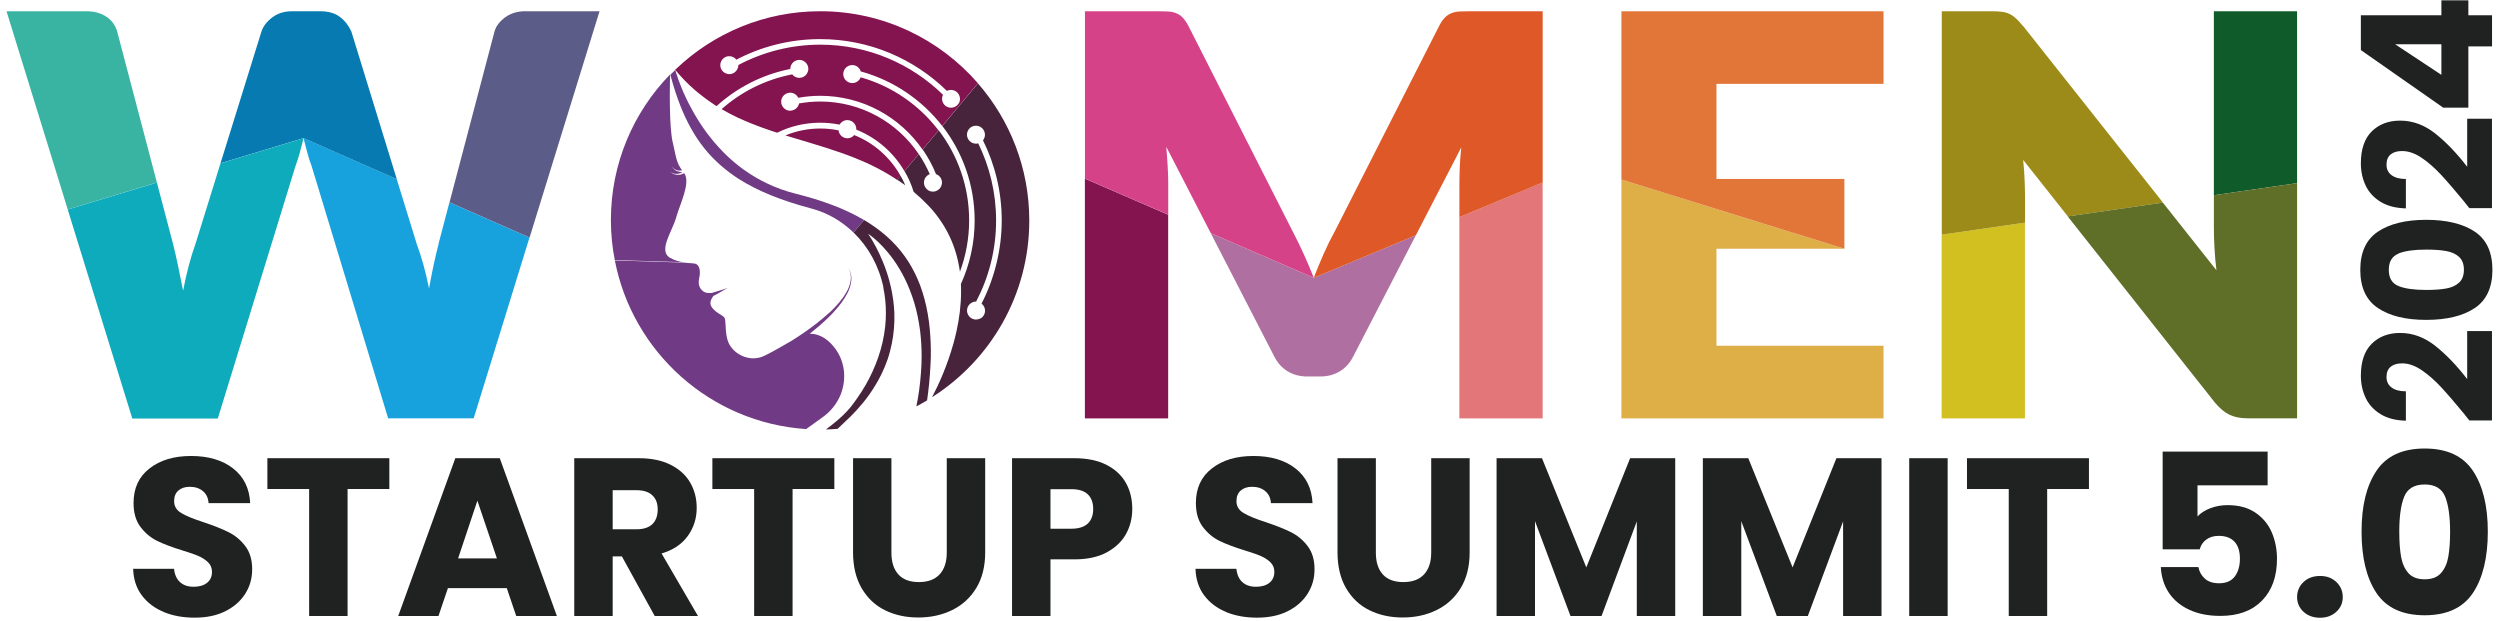 <svg width="306" height="76" viewBox="0 0 306 76" fill="none" xmlns="http://www.w3.org/2000/svg">
<path d="M53.681 29.872C53.477 30.669 53.273 31.515 53.079 32.418C52.884 33.322 52.7 34.285 52.515 35.305C52.107 33.274 51.601 31.466 51.008 29.862L48.559 21.921L37.148 16.896C37.304 17.538 37.469 18.15 37.625 18.724C37.78 19.307 37.955 19.832 38.14 20.318L47.509 51.206H57.977L64.81 29.075L55.013 24.759L53.671 29.862L53.681 29.872Z" fill="#18A2DD"/>
<path d="M43.01 3.873C42.689 3.144 42.222 2.541 41.61 2.075C40.998 1.608 40.181 1.375 39.18 1.375H35.759C34.797 1.375 33.99 1.628 33.31 2.143C32.639 2.658 32.202 3.231 31.998 3.873L26.992 19.978L37.159 16.907L48.569 21.931L43.01 3.873Z" fill="#067AB1"/>
<path d="M14.346 3.873C14.142 3.124 13.704 2.512 13.034 2.055C12.363 1.599 11.527 1.375 10.516 1.375H0.797L8.291 25.635L19.205 22.34L14.346 3.873Z" fill="#39B4A3"/>
<path d="M64.286 1.375C63.324 1.375 62.507 1.628 61.827 2.123C61.147 2.629 60.709 3.202 60.525 3.863L55.023 24.76L64.821 29.075L73.383 1.375H64.286Z" fill="#5C5C89"/>
<path d="M23.918 29.872C23.325 31.534 22.82 33.439 22.411 35.587C22.207 34.537 22.003 33.526 21.799 32.564C21.595 31.592 21.391 30.698 21.187 29.882L19.204 22.349L8.289 25.644L16.191 51.225H26.659L36.164 20.337C36.349 19.861 36.514 19.326 36.679 18.743C36.835 18.16 37 17.548 37.156 16.916L26.989 19.987L23.918 29.882V29.872Z" fill="#0EABBC"/>
<path d="M178.625 51.216H188.821V22.32L178.625 26.577V51.216Z" fill="#E37678"/>
<path d="M132.789 51.216H142.985V26.286L132.789 21.863V51.216Z" fill="#841450"/>
<path d="M148.195 28.539L155.981 43.653C156.389 44.45 156.943 45.052 157.643 45.47C158.333 45.879 159.13 46.083 160.014 46.083H161.589C162.473 46.083 163.27 45.879 163.96 45.47C164.65 45.062 165.214 44.459 165.622 43.653L173.301 28.792L160.801 34.001L148.195 28.539Z" fill="#AF6FA0"/>
<path d="M179.991 1.375C179.485 1.375 179.048 1.385 178.679 1.404C178.3 1.424 177.969 1.492 177.668 1.608C177.367 1.725 177.104 1.9 176.861 2.143C176.618 2.386 176.385 2.716 176.161 3.154L163.371 28.327C162.894 29.192 162.438 30.106 162.02 31.058C161.592 32.02 161.193 33.002 160.805 34.003L173.304 28.794L178.863 18.034C178.776 18.831 178.708 19.618 178.679 20.396C178.65 21.173 178.63 21.893 178.63 22.554V26.577L188.826 22.33V1.375H180.001H179.991Z" fill="#DE5927"/>
<path d="M159.593 31.136C159.175 30.203 158.728 29.299 158.281 28.434L145.452 3.154C145.218 2.716 144.985 2.386 144.752 2.143C144.518 1.9 144.246 1.725 143.945 1.608C143.644 1.492 143.313 1.424 142.934 1.404C142.555 1.385 142.118 1.375 141.622 1.375H132.797V21.863L142.993 26.276V22.544C142.993 21.883 142.973 21.164 142.925 20.376C142.876 19.589 142.827 18.782 142.75 17.966L148.202 28.541L160.808 34.003C160.419 33.021 160.021 32.069 159.593 31.126V31.136Z" fill="#D64287"/>
<path d="M198.461 51.215H230.545V42.321H210.095V30.444H225.753L198.461 21.979V51.215Z" fill="#DEAF47"/>
<path d="M210.095 21.902V10.268H230.545V1.375H198.461V21.98L225.753 30.446V21.902H210.095Z" fill="#E27638"/>
<path d="M281.162 1.375H270.977V23.895L281.162 22.418V1.375Z" fill="#105B2A"/>
<path d="M237.656 51.216H247.852V27.248L237.656 28.725V51.216Z" fill="#D2C020"/>
<path d="M247.586 3.154C247.265 2.765 246.983 2.454 246.73 2.23C246.478 2.007 246.215 1.822 245.943 1.696C245.671 1.569 245.36 1.482 245.02 1.443C244.68 1.394 244.252 1.375 243.756 1.375H237.672V28.725L247.868 27.248V24.497C247.868 23.768 247.848 22.991 247.819 22.155C247.79 21.319 247.722 20.464 247.634 19.57L253.106 26.49L264.75 24.799L247.605 3.154H247.586Z" fill="#9C8B18"/>
<path d="M270.979 23.893V27.742C270.979 28.539 270.999 29.395 271.047 30.289C271.096 31.193 271.174 32.116 271.29 33.078L264.73 24.797L253.086 26.488L271.115 49.29C271.708 50 272.311 50.495 272.914 50.777C273.516 51.059 274.265 51.205 275.149 51.205H281.165V22.416L270.97 23.893H270.979Z" fill="#5F6F27"/>
<path d="M82.063 31.602C81.995 31.563 81.937 31.515 81.869 31.466C81.276 31 81.363 30.251 81.645 29.415C81.801 28.978 82.005 28.511 82.209 28.045C82.423 27.569 82.627 27.083 82.753 26.645C83.21 24.993 84.58 22.359 83.745 21.193C83.618 21.261 83.482 21.319 83.346 21.358C83.249 21.387 83.152 21.397 83.054 21.397C82.918 21.397 82.772 21.397 82.636 21.358C82.539 21.338 82.452 21.299 82.364 21.261C82.238 21.193 82.121 21.115 82.005 21.037C82.131 21.105 82.257 21.173 82.384 21.212C82.471 21.241 82.559 21.27 82.646 21.28C82.802 21.299 82.957 21.28 83.103 21.241C83.161 21.222 83.229 21.222 83.288 21.193C83.385 21.154 83.472 21.105 83.56 21.047C83.453 21.056 83.356 21.066 83.249 21.047C83.22 21.047 83.2 21.037 83.181 21.027C82.996 20.998 82.811 20.94 82.656 20.833C82.617 20.804 82.578 20.765 82.539 20.736C82.413 20.629 82.316 20.503 82.219 20.366C82.325 20.483 82.432 20.6 82.549 20.687C82.588 20.716 82.636 20.745 82.685 20.765C82.85 20.852 83.035 20.891 83.22 20.882H83.239C83.317 20.882 83.404 20.862 83.482 20.843C83.424 20.765 83.365 20.677 83.317 20.6C83.132 20.318 82.996 20.055 82.899 19.764C82.695 19.19 82.607 18.52 82.335 17.392C82.228 16.965 82.16 16.333 82.102 15.614C82.073 15.244 82.053 14.846 82.034 14.438C81.956 12.542 81.985 10.424 82.005 9.539C82.005 9.277 82.005 9.131 82.005 9.121C77.534 13.728 74.773 20.007 74.773 26.937C74.773 28.618 74.939 30.251 75.25 31.835L83.608 32.088C83.375 32.059 83.122 32.01 82.879 31.933C82.598 31.845 82.316 31.728 82.053 31.553L82.063 31.602Z" fill="#703A85"/>
<path d="M98.672 52.517C99.508 51.914 100.256 51.39 100.907 50.904C101.063 50.787 101.209 50.661 101.354 50.525C101.811 50.097 102.2 49.621 102.501 49.096C102.637 48.853 102.764 48.61 102.871 48.357C103.221 47.502 103.376 46.579 103.318 45.665C103.308 45.432 103.279 45.198 103.23 44.975C103.046 43.954 102.569 42.973 101.811 42.166C101.763 42.117 101.714 42.059 101.665 42.001C101.481 41.816 101.286 41.66 101.092 41.515C100.451 41.058 99.77 40.834 99.109 40.854C99.897 40.232 100.655 39.581 101.374 38.881C101.539 38.725 101.695 38.57 101.85 38.404C101.947 38.307 102.035 38.2 102.132 38.093C102.754 37.413 103.327 36.675 103.745 35.848C103.979 35.372 104.154 34.857 104.202 34.322C104.261 33.788 104.124 33.253 103.852 32.796C104.095 33.263 104.202 33.797 104.124 34.313C104.056 34.828 103.862 35.314 103.6 35.771C103.084 36.665 102.394 37.442 101.646 38.152L101.627 38.171C101.354 38.424 101.073 38.667 100.791 38.9C99.79 39.755 98.721 40.523 97.622 41.243C97.36 41.418 97.097 41.583 96.835 41.748C96.825 41.748 96.806 41.758 96.796 41.767C95.824 42.312 94.872 42.905 93.608 43.527C93.472 43.595 93.346 43.643 93.21 43.692C92.772 43.838 92.325 43.886 91.907 43.847C90.809 43.74 89.847 43.089 89.361 42.302C89.332 42.244 89.293 42.195 89.263 42.137C89.098 41.816 88.991 41.456 88.933 41.106C88.748 40.096 88.865 39.095 88.651 38.852C88.369 38.521 87.669 38.327 87.145 37.637C86.717 37.073 87.125 36.49 87.32 36.218C87.495 36.14 87.747 36.004 88.01 35.848C88.214 35.732 88.428 35.615 88.612 35.498C88.797 35.392 88.953 35.294 89.069 35.226C88.943 35.285 88.758 35.353 88.554 35.421C88.33 35.489 88.087 35.566 87.854 35.635C87.563 35.722 87.29 35.8 87.115 35.858C86.824 35.858 86.406 35.936 86.007 35.605C85.444 35.129 85.473 34.526 85.599 33.943C85.726 33.36 85.697 32.612 85.249 32.34C84.997 32.184 84.355 32.233 83.617 32.136L75.258 31.883C77.435 43.128 86.979 51.74 98.662 52.517H98.672Z" fill="#703A85"/>
<path d="M119.715 10.19L115.342 15.418C117.82 18.616 119.297 22.63 119.297 26.985C119.297 29.755 118.695 32.389 117.616 34.76C117.635 35.061 117.635 35.353 117.635 35.654C117.635 37.346 117.422 38.998 117.072 40.553C116.965 41.058 116.838 41.554 116.702 42.04C116.314 43.42 115.857 44.693 115.4 45.801C114.924 46.948 114.457 47.91 114.078 48.62C121.232 44.081 125.984 36.092 125.984 26.994C125.984 20.57 123.613 14.699 119.696 10.199L119.715 10.19ZM119.978 38.978C119.822 39.066 119.647 39.114 119.463 39.114C119.317 39.114 119.171 39.085 119.045 39.027C118.821 38.94 118.637 38.774 118.52 38.57C118.423 38.405 118.364 38.22 118.364 38.016C118.364 37.734 118.471 37.472 118.646 37.277C118.85 37.054 119.142 36.908 119.463 36.908C119.463 36.908 119.472 36.908 119.482 36.908C121.037 33.934 121.922 30.561 121.922 26.985C121.922 23.602 121.134 20.405 119.735 17.547C119.647 17.567 119.56 17.586 119.463 17.586C119.103 17.586 118.782 17.411 118.578 17.139C118.442 16.954 118.355 16.731 118.355 16.488C118.355 16.177 118.491 15.895 118.695 15.691C118.86 15.525 119.084 15.428 119.327 15.399C119.365 15.399 119.404 15.389 119.453 15.389C119.89 15.389 120.269 15.642 120.444 16.011C120.512 16.157 120.561 16.313 120.561 16.488C120.561 16.75 120.464 16.983 120.318 17.178C121.786 20.142 122.612 23.466 122.612 26.994C122.612 30.523 121.718 34.109 120.143 37.161C120.396 37.365 120.571 37.676 120.571 38.026C120.571 38.444 120.328 38.813 119.988 38.998L119.978 38.978Z" fill="#47243C"/>
<path d="M100.398 1.375C93.555 1.375 87.345 4.067 82.748 8.441H82.728L82.709 8.48C82.689 8.499 82.66 8.519 82.641 8.548C82.641 8.548 82.65 8.558 82.66 8.567C83.409 9.471 84.196 10.278 85.012 10.988C85.187 11.143 85.372 11.289 85.547 11.435C86.169 11.94 86.8 12.397 87.452 12.825C87.539 12.883 87.617 12.931 87.704 12.99C90.202 10.725 93.303 9.121 96.734 8.441C96.734 8.441 96.734 8.441 96.734 8.431C96.734 7.819 97.23 7.333 97.832 7.333C97.852 7.333 97.861 7.333 97.881 7.333C98.367 7.352 98.775 7.693 98.901 8.149C98.921 8.237 98.94 8.334 98.94 8.431C98.94 8.577 98.911 8.723 98.853 8.849C98.716 9.18 98.435 9.423 98.085 9.5C98.007 9.52 97.919 9.53 97.832 9.53C97.482 9.53 97.171 9.364 96.967 9.102C93.692 9.734 90.727 11.23 88.326 13.359C88.647 13.544 88.978 13.728 89.308 13.903C89.94 14.234 90.572 14.535 91.223 14.807C91.476 14.914 91.719 15.021 91.971 15.118C92.797 15.449 93.643 15.76 94.498 16.042C94.712 16.11 94.916 16.178 95.13 16.246C96.714 15.458 98.503 15.021 100.388 15.021C101.205 15.021 101.992 15.099 102.76 15.254C102.954 14.924 103.304 14.7 103.712 14.7C104.325 14.7 104.811 15.196 104.811 15.799C104.811 15.818 104.811 15.838 104.811 15.867C107.289 16.858 109.369 18.666 110.701 20.95L112.45 18.86C109.836 14.982 105.403 12.426 100.388 12.426C99.504 12.426 98.639 12.513 97.803 12.659C97.715 13.116 97.336 13.466 96.87 13.534C96.821 13.534 96.773 13.553 96.714 13.553C96.374 13.553 96.073 13.398 95.869 13.145C95.723 12.97 95.626 12.747 95.616 12.494C95.616 12.475 95.616 12.465 95.616 12.445C95.616 11.95 95.947 11.532 96.403 11.396C96.501 11.367 96.607 11.347 96.714 11.347C97.152 11.347 97.531 11.6 97.706 11.969C98.581 11.814 99.475 11.726 100.388 11.726C105.578 11.726 110.166 14.331 112.917 18.306L114.88 15.964C112.518 12.863 109.194 10.55 105.345 9.462C105.19 9.87 104.791 10.171 104.315 10.171C104.218 10.171 104.13 10.152 104.043 10.132C103.567 10.006 103.217 9.578 103.217 9.073C103.217 9.044 103.217 9.024 103.217 8.995C103.236 8.742 103.333 8.519 103.489 8.334C103.693 8.111 103.984 7.965 104.305 7.965C104.383 7.965 104.451 7.965 104.529 7.984C104.927 8.062 105.238 8.363 105.355 8.742C109.359 9.841 112.839 12.222 115.327 15.419L119.701 10.191C115.016 4.796 108.105 1.375 100.398 1.375ZM117.349 12.64C117.232 12.844 117.047 13.009 116.824 13.097C116.697 13.155 116.552 13.184 116.406 13.184C116.095 13.184 115.813 13.058 115.619 12.854C115.424 12.659 115.308 12.387 115.308 12.086C115.308 11.911 115.356 11.746 115.424 11.6C111.546 7.809 106.239 5.467 100.408 5.467C96.792 5.467 93.381 6.371 90.377 7.955C90.377 7.955 90.377 7.955 90.377 7.965C90.377 8.354 90.173 8.694 89.862 8.898C89.687 9.005 89.493 9.073 89.269 9.073C89.075 9.073 88.89 9.014 88.725 8.927C88.521 8.81 88.346 8.626 88.249 8.402C88.19 8.266 88.161 8.12 88.161 7.974C88.161 7.625 88.326 7.314 88.589 7.109C88.774 6.964 89.007 6.876 89.26 6.876C89.609 6.876 89.93 7.041 90.125 7.304C93.196 5.7 96.685 4.787 100.388 4.787C106.414 4.787 111.896 7.207 115.9 11.124C116.046 11.046 116.211 11.007 116.396 11.007C116.834 11.007 117.213 11.26 117.388 11.629C117.456 11.775 117.504 11.93 117.504 12.105C117.504 12.309 117.446 12.504 117.349 12.669V12.64Z" fill="#841450"/>
<path d="M114.55 21.308C114.987 21.454 115.299 21.863 115.299 22.349C115.299 22.407 115.299 22.465 115.279 22.523C115.25 22.689 115.192 22.834 115.104 22.971C114.958 23.175 114.754 23.33 114.502 23.408C114.404 23.437 114.297 23.456 114.19 23.456C113.782 23.456 113.432 23.233 113.248 22.912C113.151 22.747 113.092 22.562 113.092 22.349C113.092 21.872 113.393 21.474 113.802 21.318C113.432 20.453 112.976 19.637 112.46 18.859L110.711 20.949C111.177 21.736 111.557 22.582 111.829 23.476C111.848 23.495 111.877 23.515 111.897 23.534C112.47 24.02 113.034 24.545 113.588 25.119C114.103 25.653 114.55 26.197 114.949 26.761C115.192 27.101 115.415 27.451 115.629 27.801C115.853 28.18 116.057 28.569 116.241 28.958C116.902 30.357 117.291 31.805 117.495 33.263C118.224 31.3 118.623 29.181 118.623 26.965C118.623 22.825 117.233 19.015 114.9 15.953L112.937 18.296C113.578 19.229 114.132 20.23 114.56 21.299L114.55 21.308Z" fill="#47243C"/>
<path d="M104.56 16.527C104.355 16.77 104.054 16.926 103.724 16.926C103.16 16.926 102.703 16.498 102.635 15.954C101.916 15.808 101.167 15.73 100.4 15.73C98.893 15.73 97.445 16.032 96.133 16.576C98.271 17.237 100.448 17.84 102.587 18.578C103.306 18.821 104.015 19.084 104.715 19.366C106.474 20.065 108.185 20.93 109.827 22.029L110.236 21.543C108.982 19.288 106.98 17.499 104.56 16.537V16.527Z" fill="#841450"/>
<path d="M110.8 22.67C110.635 22.272 110.45 21.893 110.236 21.523L109.828 22.009C110.149 22.223 110.479 22.437 110.79 22.67H110.8Z" fill="#47243C"/>
<path d="M91.026 20.764C90.831 20.628 90.656 20.482 90.472 20.346C89.762 19.792 89.111 19.209 88.518 18.607C88.353 18.441 88.188 18.266 88.032 18.091C87.313 17.314 86.671 16.507 86.117 15.71C85.972 15.506 85.835 15.302 85.709 15.107C85.165 14.272 84.708 13.465 84.319 12.707C84.203 12.473 84.086 12.25 83.989 12.036C83.133 10.238 82.745 8.887 82.657 8.586C82.657 8.576 82.657 8.557 82.657 8.547C82.453 8.741 82.259 8.955 82.055 9.159C82.084 9.256 82.103 9.344 82.132 9.441C82.463 10.675 82.832 11.822 83.26 12.901C83.357 13.154 83.454 13.397 83.561 13.64C83.96 14.563 84.397 15.428 84.883 16.235C85.009 16.449 85.145 16.663 85.281 16.876C85.865 17.761 86.516 18.577 87.245 19.326C87.41 19.501 87.585 19.666 87.76 19.831C88.392 20.424 89.072 20.978 89.811 21.493C90.005 21.629 90.2 21.756 90.394 21.882C92.736 23.379 95.652 24.555 99.326 25.527C101.319 26.052 103.049 27.091 104.468 28.462L105.751 26.926C103.301 25.478 100.454 24.477 97.392 23.709C94.904 23.087 92.804 22.037 91.035 20.764H91.026Z" fill="#703A85"/>
<path d="M108.111 35.168C108.169 35.43 108.218 35.702 108.257 35.975C108.412 36.985 108.471 38.045 108.412 39.124C108.393 39.415 108.374 39.707 108.344 39.998C108.208 41.233 107.926 42.496 107.489 43.76C107.392 44.051 107.275 44.343 107.159 44.635C106.721 45.723 106.177 46.812 105.487 47.891C105.312 48.172 105.118 48.454 104.923 48.736C104.67 49.096 104.408 49.455 104.126 49.815C103.98 49.99 103.825 50.175 103.66 50.35C102.97 51.098 102.075 51.827 101.094 52.566C101.57 52.556 102.056 52.527 102.523 52.488C103.047 52.002 103.582 51.496 104.126 50.962C104.359 50.729 104.583 50.495 104.797 50.262C105.37 49.64 105.885 49.018 106.333 48.386C106.546 48.085 106.76 47.784 106.945 47.482C107.693 46.316 108.238 45.15 108.636 44.003C108.743 43.692 108.84 43.381 108.918 43.079C109.277 41.758 109.443 40.465 109.472 39.24C109.472 38.949 109.472 38.657 109.472 38.365C109.433 37.258 109.277 36.198 109.064 35.226C109.005 34.954 108.937 34.682 108.869 34.419C107.926 30.921 106.245 28.607 106.245 28.607C106.245 28.607 108.257 29.871 110.045 32.825C110.181 33.039 110.308 33.263 110.434 33.506C110.871 34.312 111.289 35.226 111.639 36.247C111.727 36.499 111.814 36.752 111.892 37.014C112.213 38.064 112.456 39.221 112.621 40.494C112.66 40.766 112.689 41.048 112.708 41.33C112.796 42.341 112.835 43.42 112.786 44.576C112.776 44.868 112.757 45.159 112.738 45.461C112.689 46.199 112.611 46.967 112.504 47.764C112.417 48.406 112.3 49.067 112.164 49.737C112.611 49.504 113.049 49.271 113.476 49.008C113.573 48.299 113.661 47.609 113.729 46.938C113.807 46.141 113.855 45.373 113.894 44.635C113.904 44.333 113.923 44.022 113.933 43.721C113.953 42.516 113.904 41.388 113.807 40.329C113.778 40.028 113.748 39.717 113.71 39.425C113.535 38.084 113.262 36.859 112.903 35.732C112.815 35.45 112.718 35.178 112.621 34.915C112.232 33.885 111.766 32.952 111.231 32.096C111.085 31.863 110.93 31.64 110.774 31.416C109.443 29.531 107.722 28.092 105.759 26.926L104.476 28.461C106.284 30.211 107.577 32.534 108.131 35.178L108.111 35.168Z" fill="#47243C"/>
<path d="M20.039 74.901C18.921 74.445 18.027 73.764 17.356 72.87C16.686 71.976 16.336 70.887 16.297 69.624H21.302C21.38 70.343 21.623 70.887 22.041 71.257C22.459 71.636 23.013 71.82 23.693 71.82C24.374 71.82 24.937 71.665 25.346 71.334C25.744 71.014 25.948 70.567 25.948 70.003C25.948 69.527 25.783 69.128 25.462 68.817C25.142 68.506 24.743 68.253 24.276 68.049C23.81 67.845 23.139 67.622 22.284 67.359C21.04 66.97 20.019 66.591 19.232 66.203C18.445 65.814 17.765 65.25 17.201 64.502C16.627 63.753 16.346 62.772 16.346 61.557C16.346 59.759 16.997 58.349 18.299 57.338C19.602 56.318 21.293 55.812 23.392 55.812C25.491 55.812 27.231 56.318 28.534 57.338C29.836 58.359 30.536 59.768 30.623 61.586H25.53C25.491 60.964 25.268 60.468 24.84 60.118C24.422 59.759 23.878 59.584 23.217 59.584C22.644 59.584 22.187 59.739 21.837 60.04C21.487 60.342 21.312 60.779 21.312 61.343C21.312 61.965 21.604 62.451 22.197 62.801C22.78 63.151 23.703 63.53 24.947 63.928C26.191 64.346 27.212 64.754 27.989 65.143C28.767 65.532 29.447 66.086 30.011 66.825C30.575 67.553 30.866 68.506 30.866 69.663C30.866 70.819 30.584 71.762 30.03 72.656C29.467 73.55 28.66 74.27 27.601 74.804C26.541 75.339 25.278 75.601 23.829 75.601C22.381 75.601 21.157 75.368 20.029 74.911L20.039 74.901Z" fill="#202121"/>
<path d="M47.656 56.084V59.855H42.543V75.397H37.839V59.855H32.727V56.084H47.665H47.656Z" fill="#202121"/>
<path d="M62.038 71.985H54.827L53.67 75.397H48.742L55.73 56.084H61.173L68.162 75.397H63.185L62.029 71.985H62.038ZM60.823 68.35L58.432 61.284L56.071 68.35H60.833H60.823Z" fill="#202121"/>
<path d="M80.135 75.397L76.121 68.107H74.993V75.397H70.289V56.084H78.181C79.707 56.084 81 56.346 82.069 56.881C83.138 57.416 83.945 58.145 84.479 59.068C85.014 59.991 85.276 61.021 85.276 62.159C85.276 63.442 84.917 64.588 84.188 65.599C83.459 66.61 82.4 67.32 80.98 67.747L85.432 75.397H80.125H80.135ZM74.993 64.783H77.909C78.774 64.783 79.416 64.569 79.853 64.151C80.281 63.733 80.504 63.131 80.504 62.363C80.504 61.595 80.29 61.051 79.853 60.633C79.425 60.215 78.774 60.001 77.909 60.001H74.993V64.783Z" fill="#202121"/>
<path d="M102.124 56.084V59.855H97.012V75.397H92.308V59.855H87.195V56.084H102.134H102.124Z" fill="#202121"/>
<path d="M109.109 56.084V67.64C109.109 68.797 109.39 69.681 109.964 70.313C110.528 70.935 111.363 71.246 112.471 71.246C113.579 71.246 114.415 70.935 114.999 70.313C115.582 69.691 115.883 68.797 115.883 67.64V56.084H120.587V67.611C120.587 69.332 120.218 70.79 119.489 71.985C118.76 73.18 117.769 74.075 116.534 74.677C115.3 75.28 113.92 75.581 112.394 75.581C110.868 75.581 109.507 75.28 108.312 74.687C107.106 74.094 106.164 73.19 105.464 71.995C104.764 70.79 104.414 69.332 104.414 67.611V56.084H109.118H109.109Z" fill="#202121"/>
<path d="M137.822 65.366C137.307 66.289 136.52 67.038 135.461 67.611C134.401 68.185 133.079 68.466 131.495 68.466H128.579V75.397H123.875V56.084H131.495C133.031 56.084 134.333 56.346 135.402 56.881C136.462 57.416 137.259 58.145 137.793 59.078C138.328 60.011 138.59 61.09 138.59 62.295C138.59 63.412 138.337 64.433 137.822 65.366ZM133.147 64.083C133.585 63.665 133.808 63.062 133.808 62.295C133.808 61.527 133.585 60.924 133.147 60.506C132.71 60.088 132.039 59.875 131.135 59.875H128.579V64.715H131.135C132.03 64.715 132.7 64.501 133.147 64.083Z" fill="#202121"/>
<path d="M150.07 74.901C148.952 74.445 148.058 73.764 147.388 72.87C146.717 71.976 146.367 70.887 146.328 69.624H151.334C151.411 70.343 151.654 70.887 152.072 71.257C152.49 71.636 153.044 71.82 153.725 71.82C154.405 71.82 154.969 71.665 155.377 71.334C155.775 71.014 155.98 70.567 155.98 70.003C155.98 69.527 155.814 69.128 155.494 68.817C155.173 68.506 154.774 68.253 154.308 68.049C153.841 67.845 153.171 67.622 152.315 67.359C151.071 66.97 150.051 66.591 149.263 66.203C148.476 65.814 147.796 65.25 147.232 64.502C146.659 63.753 146.377 62.772 146.377 61.557C146.377 59.759 147.028 58.349 148.33 57.338C149.633 56.318 151.324 55.812 153.423 55.812C155.523 55.812 157.262 56.318 158.565 57.338C159.867 58.359 160.567 59.768 160.655 61.586H155.562C155.523 60.964 155.299 60.468 154.871 60.118C154.454 59.759 153.909 59.584 153.248 59.584C152.675 59.584 152.218 59.739 151.868 60.04C151.518 60.342 151.343 60.779 151.343 61.343C151.343 61.965 151.635 62.451 152.228 62.801C152.811 63.151 153.734 63.53 154.978 63.928C156.222 64.346 157.243 64.754 158.021 65.143C158.798 65.532 159.478 66.086 160.042 66.825C160.606 67.553 160.898 68.506 160.898 69.663C160.898 70.819 160.616 71.762 160.062 72.656C159.498 73.55 158.691 74.27 157.632 74.804C156.572 75.339 155.309 75.601 153.861 75.601C152.412 75.601 151.188 75.368 150.06 74.911L150.07 74.901Z" fill="#202121"/>
<path d="M168.405 56.084V67.64C168.405 68.797 168.687 69.681 169.261 70.313C169.824 70.935 170.66 71.246 171.768 71.246C172.876 71.246 173.712 70.935 174.295 70.313C174.879 69.691 175.18 68.797 175.18 67.64V56.084H179.884V67.611C179.884 69.332 179.515 70.79 178.786 71.985C178.057 73.18 177.065 74.075 175.831 74.677C174.597 75.28 173.217 75.581 171.691 75.581C170.165 75.581 168.804 75.28 167.608 74.687C166.403 74.094 165.46 73.19 164.761 71.995C164.061 70.79 163.711 69.332 163.711 67.611V56.084H168.415H168.405Z" fill="#202121"/>
<path d="M205.048 56.084V75.397H200.344V63.821L196.029 75.397H192.228L187.884 63.791V75.397H183.18V56.084H188.739L194.163 69.448L199.528 56.084H205.058H205.048Z" fill="#202121"/>
<path d="M230.298 56.084V75.397H225.594V63.821L221.279 75.397H217.478L213.134 63.791V75.397H208.43V56.084H213.989L219.413 69.448L224.778 56.084H230.308H230.298Z" fill="#202121"/>
<path d="M238.392 56.084V75.397H233.688V56.084H238.392Z" fill="#202121"/>
<path d="M255.687 56.084V59.855H250.574V75.397H245.87V59.855H240.758V56.084H255.697H255.687Z" fill="#202121"/>
<path d="M277.557 59.408H268.975V63.208C269.344 62.81 269.859 62.479 270.51 62.217C271.171 61.964 271.891 61.828 272.658 61.828C274.029 61.828 275.176 62.139 276.08 62.761C276.984 63.383 277.654 64.19 278.072 65.181C278.49 66.173 278.704 67.242 278.704 68.398C278.704 70.546 278.101 72.247 276.886 73.501C275.671 74.755 273.971 75.387 271.774 75.387C270.306 75.387 269.033 75.134 267.954 74.629C266.875 74.123 266.04 73.424 265.447 72.52C264.863 71.625 264.543 70.585 264.484 69.409H269.082C269.189 69.983 269.461 70.449 269.879 70.828C270.297 71.207 270.88 71.392 271.609 71.392C272.474 71.392 273.115 71.12 273.533 70.566C273.951 70.012 274.165 69.283 274.165 68.369C274.165 67.456 273.941 66.785 273.504 66.309C273.067 65.833 272.425 65.59 271.58 65.59C270.958 65.59 270.442 65.745 270.044 66.046C269.636 66.348 269.373 66.746 269.247 67.242H264.708V55.277H277.557V59.408Z" fill="#202121"/>
<path d="M281.951 74.882C281.426 74.395 281.164 73.793 281.164 73.083C281.164 72.374 281.426 71.732 281.951 71.237C282.476 70.741 283.147 70.498 283.973 70.498C284.799 70.498 285.441 70.741 285.965 71.237C286.49 71.732 286.753 72.345 286.753 73.083C286.753 73.822 286.49 74.395 285.965 74.882C285.441 75.368 284.78 75.611 283.973 75.611C283.166 75.611 282.476 75.368 281.951 74.882Z" fill="#202121"/>
<path d="M290.882 57.62C292.097 55.802 294.07 54.898 296.782 54.898C299.493 54.898 301.466 55.802 302.681 57.62C303.896 59.437 304.509 61.916 304.509 65.075C304.509 68.234 303.896 70.77 302.681 72.588C301.457 74.405 299.493 75.309 296.782 75.309C294.07 75.309 292.097 74.405 290.882 72.588C289.667 70.77 289.055 68.272 289.055 65.075C289.055 61.877 289.667 59.437 290.882 57.62ZM299.289 60.798C298.881 59.797 298.055 59.301 296.782 59.301C295.508 59.301 294.682 59.797 294.274 60.798C293.866 61.799 293.671 63.228 293.671 65.075C293.671 66.319 293.749 67.349 293.895 68.165C294.041 68.982 294.342 69.643 294.789 70.148C295.236 70.654 295.907 70.906 296.782 70.906C297.656 70.906 298.327 70.654 298.774 70.148C299.221 69.643 299.523 68.982 299.668 68.165C299.814 67.349 299.892 66.319 299.892 65.075C299.892 63.218 299.688 61.799 299.289 60.798Z" fill="#202121"/>
<path d="M301.701 50.764C300.525 49.345 299.563 48.217 298.805 47.401C298.047 46.584 297.259 45.885 296.433 45.321C295.607 44.757 294.8 44.475 294.013 44.475C293.42 44.475 292.954 44.611 292.614 44.893C292.283 45.165 292.108 45.583 292.108 46.137C292.108 46.691 292.312 47.119 292.73 47.43C293.148 47.741 293.731 47.897 294.48 47.897V51.493C293.245 51.464 292.215 51.201 291.389 50.696C290.563 50.19 289.95 49.529 289.562 48.713C289.173 47.897 288.969 46.983 288.969 45.982C288.969 44.252 289.416 42.949 290.3 42.075C291.185 41.2 292.341 40.753 293.77 40.753C295.325 40.753 296.764 41.287 298.095 42.347C299.427 43.406 300.72 44.757 301.983 46.4V40.52H305.015V51.464H302.245C301.857 50.968 301.672 50.744 301.701 50.783V50.764Z" fill="#202121"/>
<path d="M291.056 37.705C289.618 36.742 288.898 35.178 288.898 33.029C288.898 30.881 289.618 29.317 291.056 28.354C292.495 27.392 294.468 26.906 296.966 26.906C299.463 26.906 301.475 27.392 302.914 28.354C304.352 29.317 305.072 30.881 305.072 33.029C305.072 35.178 304.352 36.742 302.914 37.705C301.475 38.667 299.493 39.153 296.966 39.153C294.438 39.153 292.495 38.667 291.056 37.705ZM293.573 31.047C292.786 31.367 292.388 32.028 292.388 33.029C292.388 34.031 292.786 34.691 293.573 35.012C294.361 35.333 295.498 35.489 296.966 35.489C297.957 35.489 298.773 35.43 299.415 35.313C300.066 35.197 300.581 34.964 300.98 34.604C301.378 34.244 301.582 33.72 301.582 33.02C301.582 32.32 301.378 31.795 300.98 31.436C300.581 31.076 300.056 30.843 299.415 30.726C298.773 30.609 297.947 30.551 296.966 30.551C295.498 30.551 294.37 30.706 293.573 31.027V31.047Z" fill="#202121"/>
<path d="M301.701 24.776C300.525 23.357 299.563 22.229 298.805 21.413C298.047 20.596 297.259 19.896 296.433 19.333C295.607 18.769 294.8 18.487 294.013 18.487C293.42 18.487 292.954 18.623 292.614 18.905C292.283 19.177 292.108 19.595 292.108 20.149C292.108 20.703 292.312 21.131 292.73 21.442C293.148 21.753 293.731 21.908 294.48 21.908V25.505C293.245 25.475 292.215 25.213 291.389 24.707C290.563 24.202 289.95 23.541 289.562 22.725C289.173 21.908 288.969 20.995 288.969 19.994C288.969 18.264 289.416 16.961 290.3 16.086C291.185 15.212 292.341 14.764 293.77 14.764C295.325 14.764 296.764 15.299 298.095 16.358C299.427 17.418 300.72 18.769 301.983 20.412V14.531H305.015V25.475H302.245C301.857 24.98 301.672 24.756 301.701 24.795V24.776Z" fill="#202121"/>
<path d="M302.127 13.177H299.049L288.969 6.129L288.969 1.87L298.826 1.87V0.041L302.127 0.041V1.87H305.026V5.683H302.127V13.177ZM293.162 5.416L298.826 9.162V5.416H293.162Z" fill="#202121"/>
</svg>
